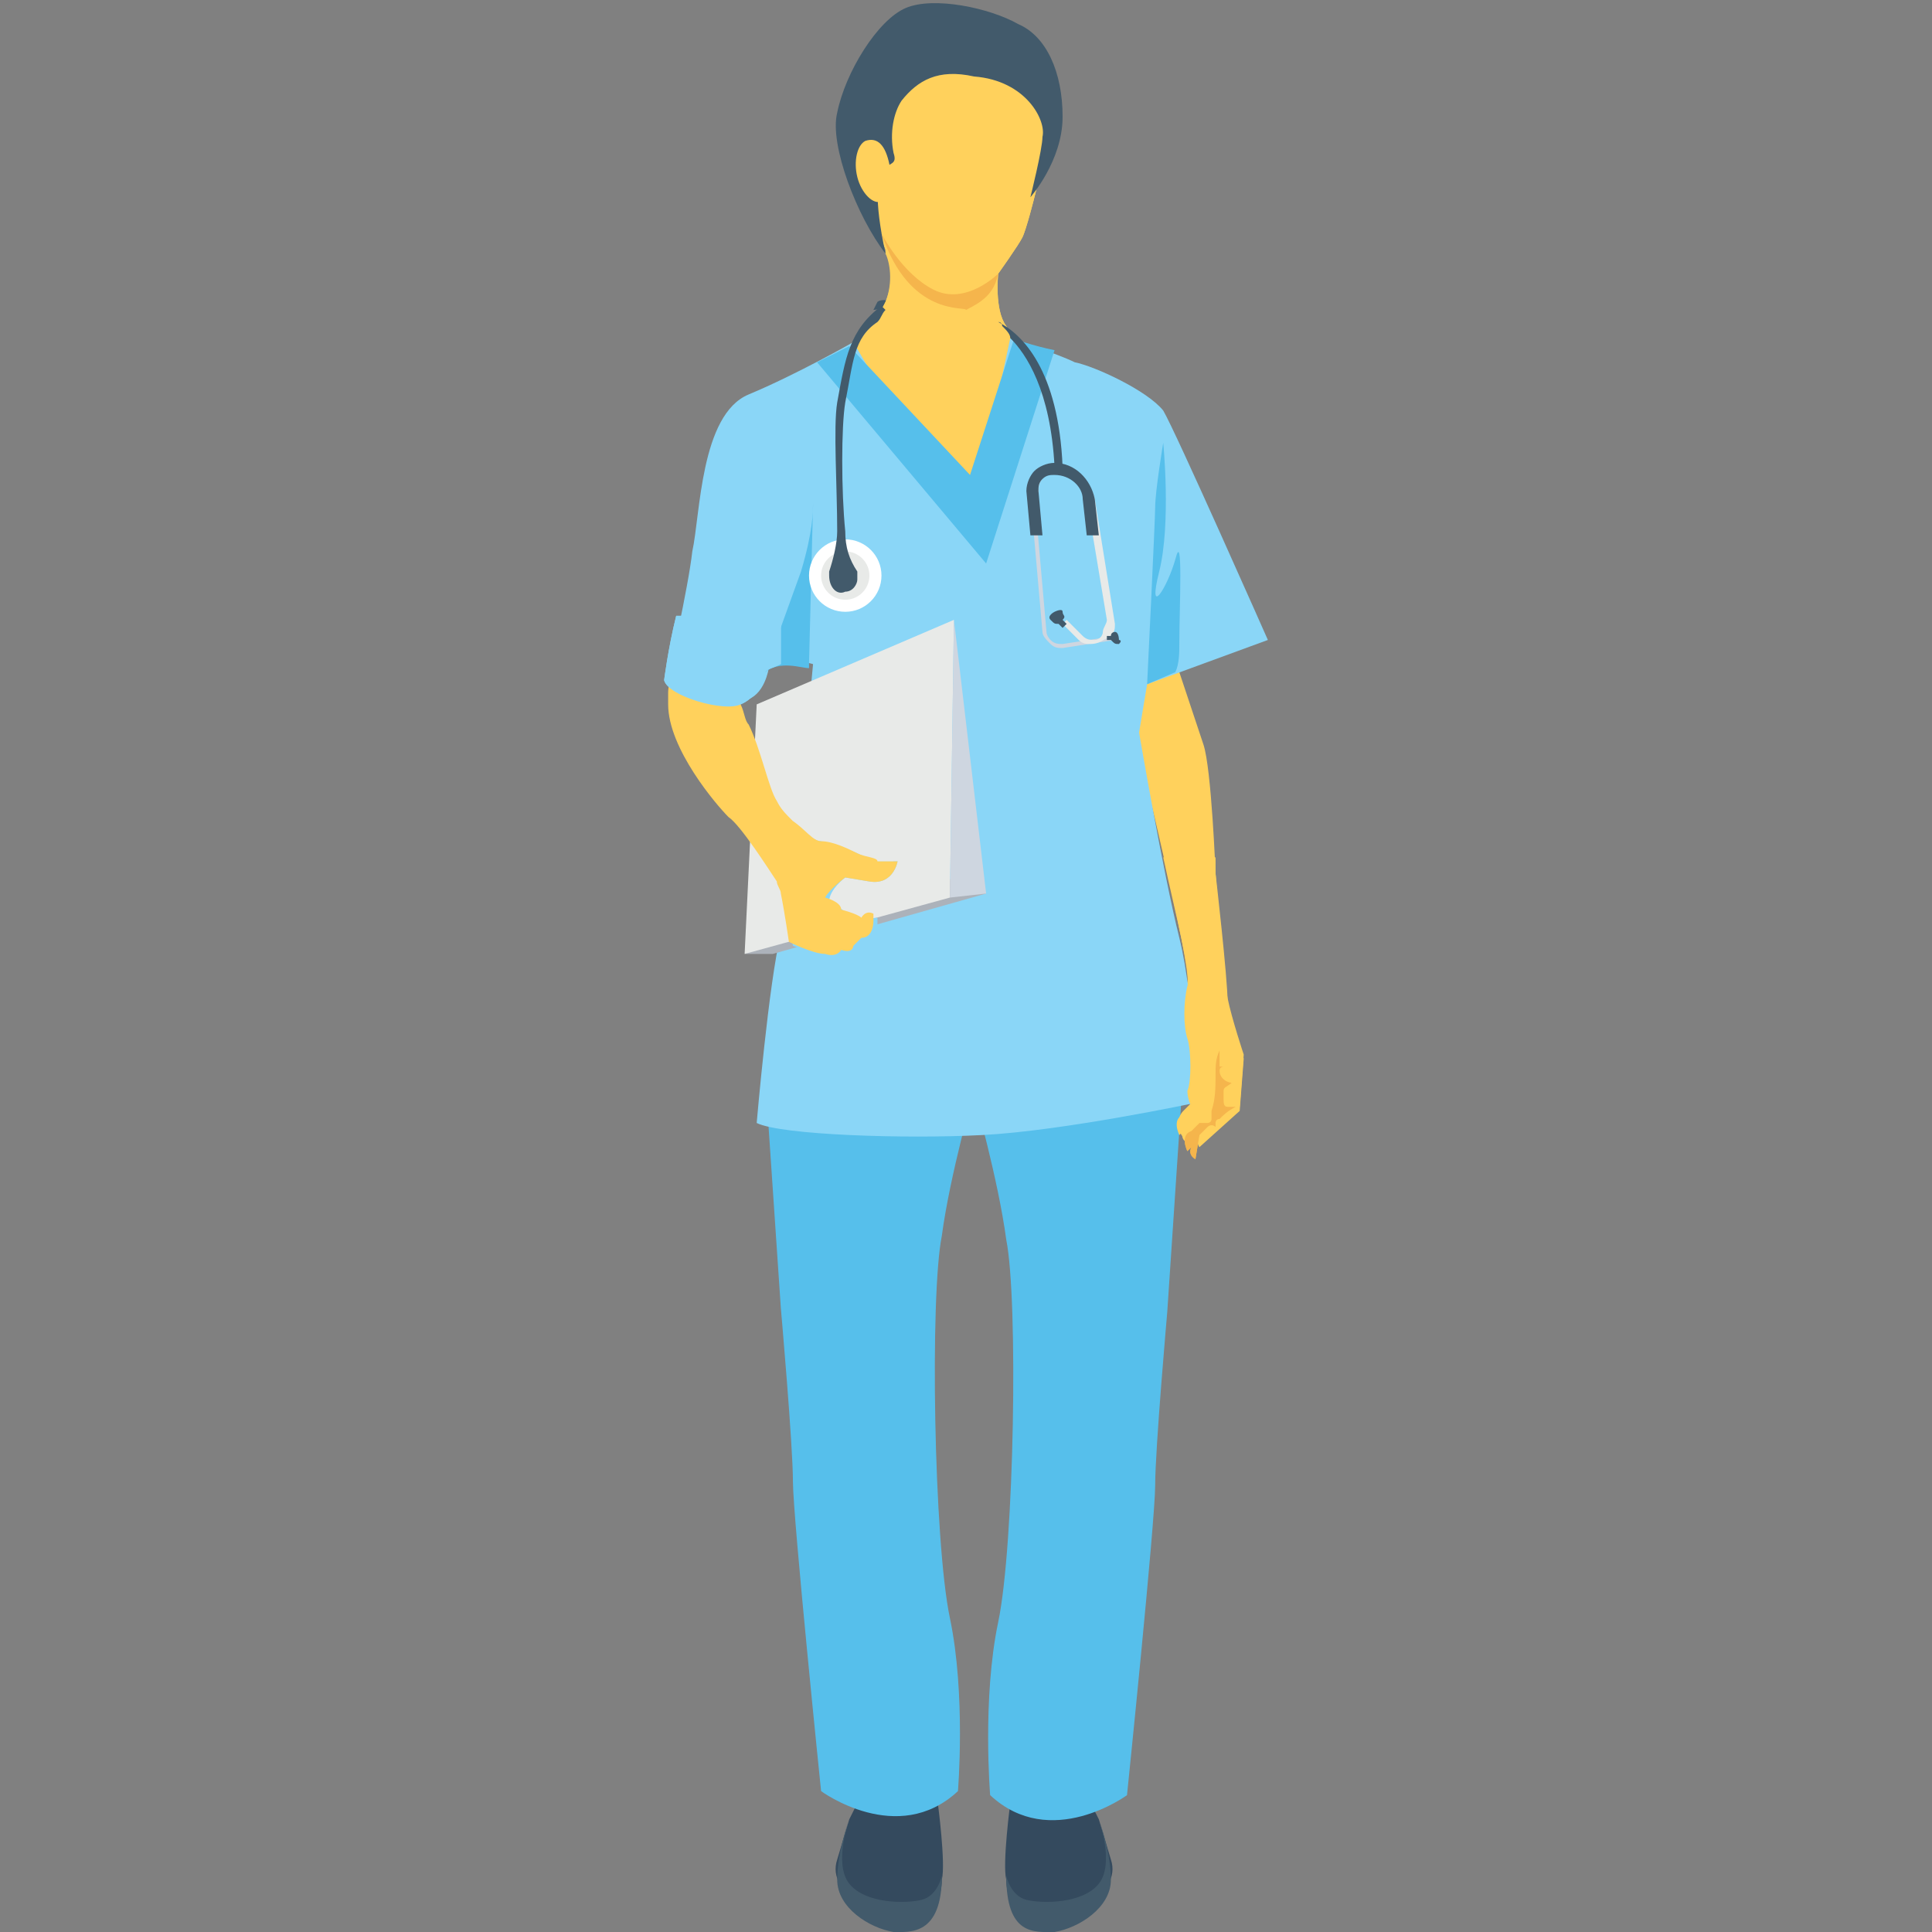 <?xml version="1.0" encoding="utf-8"?>
<!-- Generator: Adobe Illustrator 18.0.0, SVG Export Plug-In . SVG Version: 6.00 Build 0)  -->
<!DOCTYPE svg PUBLIC "-//W3C//DTD SVG 1.1//EN" "http://www.w3.org/Graphics/SVG/1.1/DTD/svg11.dtd">
<svg version="1.1" id="Layer_1" xmlns="http://www.w3.org/2000/svg" xmlns:xlink="http://www.w3.org/1999/xlink" x="0px" y="0px"
	 viewBox="0 0 48 48" enable-background="new 0 0 48 48" xml:space="preserve">
<rect x="0" y="0" width="48" height="48" fill="#808080" stroke="none"/>
<g>
	<g>
		<g>
			<g>
				<g>
					<path fill="#425A6B" d="M21.7,7.7l0.1-0.2c0,0,0.1-0.1,0.4,0c0.3,0.1,0.3,0.1,0.3,0.1L21.7,7.7z"/>
				</g>
			</g>
		</g>
	</g>
	<g>
		<g>
			<g>
				<g>
					<g>
						<g>
							<g>
								<path fill="#344A5E" d="M27.6,46.2l-0.3-1L27,44.6l-1.7,0.1l-0.2,0.1c0,0-0.2,1.5-0.1,1.9c0,0.4,0.2,0.7,0.2,0.7l1.2,0.4
									C26.4,47.6,27.9,47.1,27.6,46.2z"/>
							</g>
						</g>
					</g>
				</g>
				<g>
					<g>
						<g>
							<g>
								<path fill="#56BFEB" d="M29.4,26.6L29,32.6c0,0-0.3,3.4-0.3,4.3c0,0.9-0.7,7.7-0.7,7.7s-1.9,1.4-3.4,0c0,0-0.2-2.4,0.2-4.3
									c0.4-1.9,0.5-8,0.2-9.5c-0.2-1.5-0.8-3.6-0.8-3.6L29.4,26.6z"/>
							</g>
						</g>
					</g>
				</g>
				<g>
					<g>
						<g>
							<g>
								<path fill="#425A6B" d="M25,46.6c0,0,0.1,0.5,0.5,0.6c0.4,0.1,1.4,0.1,1.8-0.4c0.4-0.5,0-1.6,0-1.6s0.3,0.8,0.3,1.5
									c0,0.7-0.8,1.2-1.4,1.3C25.7,48,25,48.1,25,46.6z"/>
							</g>
						</g>
					</g>
				</g>
			</g>
			<g>
				<g>
					<g>
						<g>
							<g>
								<path fill="#344A5E" d="M20.8,46.2l0.3-1l0.3-0.6l1.7,0.1l0.2,0.1c0,0,0.2,1.5,0.1,1.9c0,0.4-0.2,0.7-0.2,0.7L22,47.6
									C22,47.6,20.5,47.1,20.8,46.2z"/>
							</g>
						</g>
					</g>
				</g>
				<g>
					<g>
						<g>
							<g>
								<path fill="#56BFEB" d="M19,26.6l0.4,5.9c0,0,0.3,3.4,0.3,4.3c0,0.9,0.7,7.7,0.7,7.7s1.9,1.4,3.4,0c0,0,0.2-2.4-0.2-4.3
									c-0.4-1.9-0.5-8-0.2-9.5c0.2-1.5,0.8-3.6,0.8-3.6L19,26.6z"/>
							</g>
						</g>
					</g>
				</g>
				<g>
					<g>
						<g>
							<g>
								<path fill="#425A6B" d="M23.4,46.6c0,0-0.1,0.5-0.5,0.6c-0.4,0.1-1.4,0.1-1.8-0.4c-0.4-0.5,0-1.6,0-1.6s-0.3,0.8-0.3,1.5
									c0,0.7,0.8,1.2,1.4,1.3C22.6,48,23.4,48.1,23.4,46.6z"/>
							</g>
						</g>
					</g>
				</g>
			</g>
		</g>
		<g>
			<g>
				<g>
					<g>
						<g>
							<path fill="#FFD15C" d="M29.2,16.4c0,0,0.5,1.5,0.7,2.1c0.2,0.6,0.3,3.2,0.3,3.2s0.2,2.6,0.3,3.1c0.1,0.5,0.4,1.4,0.4,1.4
								l-0.1,1.3l-1,0.9c0,0-0.2-0.2,0-0.3l-0.3,0.2c0,0-0.3-0.1-0.1-0.3l-0.1,0.1c0,0-0.1-0.3,0.1-0.5l0.2-0.2c0,0-0.1-0.1-0.1-0.4
								c0-0.2,0.1-1,0-1.3c-0.1-0.3-0.2-0.9,0-1.3c0.1-0.4-1.2-5.7-1.2-5.7S27.8,16.6,29.2,16.4z"/>
						</g>
					</g>
				</g>
			</g>
			<g>
				<g>
					<g>
						<path fill="#F5B54C" d="M29.8,28.2C29.8,28.2,29.8,28.2,29.8,28.2c0,0,0.1-0.1,0.1-0.1c0,0,0.1-0.1,0.1-0.1c0,0,0.1-0.1,0.2,0
							c0,0,0-0.1,0-0.1c0,0,0-0.1,0.1-0.1c0.1-0.1,0.2-0.2,0.4-0.3c-0.1,0-0.1,0-0.2,0c-0.1,0-0.1-0.1-0.1-0.2c0-0.1,0-0.2,0-0.2
							c0-0.1,0.1-0.1,0.2-0.2c-0.1,0-0.3-0.1-0.3-0.3c0,0,0,0,0,0c0-0.1,0.1-0.1,0.1-0.1c0,0-0.1,0-0.1,0c0,0,0-0.1,0-0.1
							c0-0.1,0-0.2,0-0.3c-0.1,0.2-0.1,0.4-0.1,0.6c0,0.3,0,0.6-0.1,0.9c0,0.1,0,0.1,0,0.2c0,0.1-0.1,0.1-0.1,0.1
							c-0.1,0-0.1,0-0.2,0l-0.2,0.2c-0.3,0.1-0.1,0.5-0.1,0.5l0.1-0.1c-0.1,0.2,0.1,0.3,0.1,0.3L29.8,28.2z"/>
					</g>
				</g>
			</g>
		</g>
		<g>
			<g>
				<g>
					<g>
						<path fill="#FFD15C" d="M25.9,4.1l-0.2,0.8c0,0-0.2,0.8-0.3,1c-0.1,0.2-0.6,0.9-0.6,0.9S24.7,7.7,25,8.1
							c0.2,0.4,0.4,0.8,0.4,0.8l-1,3.9l-0.5,0.7l-3.1-4.1l0-0.6c0,0,0.9-0.6,1.2-1.3c0.3-0.7,0-1.3,0-1.3l-0.7-1.8
							c0,0,0.9-3.2,2.6-3.4C25.5,0.9,26.7,2.7,25.9,4.1z"/>
					</g>
				</g>
			</g>
		</g>
		<g>
			<g>
				<g>
					<g>
						<path fill="#FFD15C" d="M25.9,4.1l-0.2,0.8c0,0-0.2,0.8-0.3,1c-0.1,0.2-0.6,0.9-0.6,0.9S24.7,7.7,25,8.1
							c0.2,0.4,0.4,0.8,0.4,0.8l-1,3.9l-0.5,0.7l-3.1-4.1l0-0.6c0,0,0.2-0.1,0.4-0.3c0.3-0.2,0.6-0.6,0.8-1c0.2-0.5,0.1-1,0-1.2
							c0-0.1,0-0.1,0-0.1l-0.7-1.8c0,0,0.9-3.2,2.6-3.4C25.5,0.9,26.7,2.7,25.9,4.1z"/>
					</g>
				</g>
			</g>
		</g>
		<g>
			<g>
				<g>
					<g>
						<path fill="#8AD6F7" d="M25.1,8.4c0,0,1.2,0.4,1.6,0.6c0.5,0.1,1.8,0.7,2.2,1.2c0.3,0.5,2.6,5.7,2.6,5.7L28.5,17l-0.2,1.2
							c0,0,0.6,3.5,1,5.1c0.4,1.6,0.4,4.1,0.4,4.1s-3.3,0.7-5.3,0.8c-1.9,0.1-5,0-5.6-0.3c0,0,0.3-3.5,0.6-4.7
							c0.3-1.1,0.8-6.7,0.8-6.7s-0.6-0.2-1.1,0.1c0,0-0.1,0.7-0.6,0.8c-0.5,0.2-1.8-0.2-1.9-0.6c0,0,0.5-2.2,0.6-3.1
							c0.2-0.9,0.2-3.4,1.4-3.9c1.2-0.5,2.6-1.3,2.6-1.3l1,1.7l2,2.4L25.1,8.4z"/>
					</g>
				</g>
			</g>
		</g>
		<g>
			<g>
				<g>
					<g>
						<path fill="#CED6E0" d="M26.4,16.1c-0.1,0-0.2,0-0.3-0.1c-0.1-0.1-0.2-0.2-0.2-0.3l-0.3-3.4l0.1,0l0.3,3.4
							c0,0.1,0.1,0.2,0.1,0.2c0.1,0.1,0.2,0.1,0.3,0.1l1.3-0.2l0,0.1L26.4,16.1C26.4,16.1,26.4,16.1,26.4,16.1z"/>
					</g>
				</g>
			</g>
		</g>
		<g>
			<g>
				<g>
					<g>
						<g>
							<polygon fill="#ACB2BA" points="18.5,23.7 19.2,23.7 24.5,22.2 23.5,21.8 							"/>
						</g>
					</g>
				</g>
			</g>
			<g>
				<g>
					<g>
						<g>
							<polygon fill="#E8EAE8" points="18.5,23.7 23.6,22.3 23.7,15.4 18.8,17.5 							"/>
						</g>
					</g>
				</g>
			</g>
			<g>
				<g>
					<g>
						<g>
							<polygon fill="#CED6E0" points="23.6,22.3 24.5,22.2 23.7,15.4 							"/>
						</g>
					</g>
				</g>
			</g>
		</g>
		<g>
			<g>
				<g>
					<g>
						<path fill="#425A6B" d="M22,6.3c-0.6-2.8,0.4-1.9,0.2-2.5c-0.1-0.5,0-1,0.2-1.3c0.4-0.5,0.9-0.8,1.8-0.6C25.5,2,26,3,25.9,3.4
							c0,0.3-0.3,1.5-0.3,1.5s0.8-0.9,0.8-2c0-1.1-0.4-2-1.1-2.3c-0.7-0.4-2.1-0.7-2.8-0.4c-0.7,0.3-1.5,1.6-1.7,2.6
							C20.6,3.6,21.3,5.4,22,6.3z"/>
					</g>
				</g>
			</g>
		</g>
		<g>
			<g>
				<g>
					<g>
						<path fill="#FFD15C" d="M22.1,4.1c0.1,0.4,0,0.8-0.2,0.9c-0.2,0.1-0.5-0.2-0.6-0.6c-0.1-0.4,0-0.8,0.2-0.9
							C21.8,3.4,22,3.6,22.1,4.1z"/>
					</g>
				</g>
			</g>
		</g>
		<g>
			<g>
				<g>
					<g>
						<path fill="#56BFEB" d="M26.2,8.7L24.5,14l-4.2-5l0,0l0.8-0.4l0,0l3,3.2l1.1-3.4C25.1,8.4,25.7,8.6,26.2,8.7z"/>
					</g>
				</g>
			</g>
		</g>
		<g>
			<g>
				<g>
					<g>
						<path fill="#56BFEB" d="M29.2,16.7L28.5,17c0,0,0.2-4.1,0.2-4.4c0-0.4,0.2-1.6,0.2-1.6s0.2,2-0.1,3.2
							c-0.3,1.2,0.2,0.4,0.4-0.3c0.2-0.8,0.1,1.2,0.1,2.1C29.3,16.2,29.3,16.5,29.2,16.7z"/>
					</g>
				</g>
			</g>
		</g>
		<g>
			<g>
				<g>
					<g>
						<path fill="#56BFEB" d="M20.2,12.5l-0.1,4l0,0.1c-0.2,0-0.7-0.2-1.1,0.1c0,0,0.5-1.4,0.9-2.5C20.2,13.2,20.2,12.7,20.2,12.5z"
							/>
					</g>
				</g>
			</g>
		</g>
		<g>
			<g>
				<g>
					<g>
						<g>
							<path fill="#8AD6F7" d="M20.6,22.4c0,0,0.4,0.2,0.4,0.3c0,0,0.4,0.1,0.5,0.2c0,0,0.1-0.1,0.3-0.1l0,0.2c0,0,0,0.4-0.3,0.4
								l-0.2,0.2c0,0,0,0.2-0.3,0.1c0,0-0.1,0.1-0.4,0.1c-0.3-0.1-0.9-0.3-0.9-0.3s-0.1-0.7-0.2-1.2c0.1-0.5,0.1-1.2,0.2-1.9
								c0.2,0.2,0.5,0.5,0.7,0.5c0.3,0.1,0.7,0.2,0.9,0.3c0.2,0.1,0.5,0.2,0.5,0.2h0.5c0,0-0.1,0.6-0.7,0.5C21,21.8,21,21.8,21,21.8
								S20.6,22.1,20.6,22.4z"/>
						</g>
					</g>
				</g>
			</g>
			<g>
				<g>
					<g>
						<g>
							<path fill="#8AD6F7" d="M19.4,16.5v-1.2h-2.6c-0.2,0.8-0.3,1.6-0.3,1.6c0.1,0.4,1.5,0.8,1.9,0.6c0.5-0.2,0.6-0.8,0.6-0.8
								C19.1,16.6,19.2,16.6,19.4,16.5z"/>
						</g>
					</g>
				</g>
			</g>
			<g>
				<g>
					<g>
						<g>
							<path fill="#F3F3F3" d="M21.8,21.4c0,0-0.2,0.3,0,0.3c0.2,0,0.4-0.3,0.4-0.3L21.8,21.4z"/>
						</g>
					</g>
				</g>
			</g>
			<g>
				<g>
					<g>
						<g>
							<path fill="#FFD15C" d="M21,21.8c0,0,0,0,0.6,0.1c0.6,0.1,0.7-0.5,0.7-0.5h-0.5c0-0.1-0.3-0.1-0.5-0.2
								c-0.2-0.1-0.6-0.3-0.9-0.3c-0.2,0-0.4-0.3-0.7-0.5c-0.2-0.2-0.3-0.3-0.4-0.5c-0.2-0.3-0.4-1.3-0.7-1.9
								c-0.1-0.1-0.1-0.3-0.2-0.5c0-0.1,0-0.1,0-0.2c-0.1-0.1-0.1-0.3-0.2-0.4c0-0.1,0-0.1-0.1-0.2c0,0,0,0,0,0h-1.4
								c-0.1,0.3-0.1,0.5-0.1,0.5c0,0.1,0,0.2,0,0.3c0,1.1,1.2,2.5,1.5,2.8c0.3,0.2,1,1.3,1.2,1.6c0,0.1,0.1,0.2,0.1,0.3
								c0.1,0.5,0.2,1.2,0.2,1.2s0.6,0.3,0.9,0.3c0.3,0.1,0.4-0.1,0.4-0.1c0.3,0.1,0.3-0.1,0.3-0.1l0.2-0.2c0.3,0,0.3-0.4,0.3-0.4
								l0-0.2c-0.2-0.1-0.3,0.1-0.3,0.1c-0.1-0.1-0.5-0.2-0.5-0.2c0-0.2-0.4-0.3-0.4-0.3C20.6,22.1,21,21.8,21,21.8z"/>
						</g>
					</g>
				</g>
			</g>
			<g>
				<g>
					<g>
						<g>
							<path fill="#8AD6F7" d="M19.4,16.5v-1.2h-2.6c-0.2,0.8-0.3,1.6-0.3,1.6c0.1,0.4,1.5,0.8,1.9,0.6c0.5-0.2,0.6-0.8,0.6-0.8
								C19.1,16.6,19.2,16.6,19.4,16.5z"/>
						</g>
					</g>
				</g>
			</g>
		</g>
		<g>
			<g>
				<g>
					<g>
						<path fill="#F5B54C" d="M21.9,5.8c0,0,0.5,1,1.3,1.4c0.8,0.4,1.6-0.4,1.6-0.4c-0.1,0.5-0.4,0.7-0.8,0.9
							C24,7.6,22.6,7.9,21.9,5.8z"/>
					</g>
				</g>
			</g>
		</g>
		<g>
			<g>
				<g>
					<g>
						<g>
							<path fill="#FFD15C" d="M30.2,21.7c0,0,0-0.2,0-0.4h-1.3c0.3,1.4,0.7,2.9,0.6,3.2c-0.1,0.4-0.1,1,0,1.3
								c0.1,0.3,0.1,1.1,0,1.3c0,0.2,0.1,0.4,0.1,0.4l-0.2,0.2c-0.3,0.1-0.1,0.5-0.1,0.5l0.1-0.1c-0.1,0.2,0.1,0.3,0.1,0.3l0.3-0.2
								c-0.1,0.2,0,0.3,0,0.3l1-0.9l0.1-1.3c0,0-0.3-1-0.4-1.4C30.5,24.3,30.2,21.7,30.2,21.7z"/>
						</g>
					</g>
				</g>
			</g>
			<g>
				<g>
					<g>
						<path fill="#F5B54C" d="M29.8,28.2C29.8,28.2,29.8,28.2,29.8,28.2c0,0,0.1-0.1,0.1-0.1c0,0,0.1-0.1,0.1-0.1c0,0,0.1-0.1,0.2,0
							c0,0,0-0.1,0-0.1c0,0,0-0.1,0.1-0.1c0.1-0.1,0.2-0.2,0.4-0.3c-0.1,0-0.1,0-0.2,0c-0.1,0-0.1-0.1-0.1-0.2c0-0.1,0-0.2,0-0.2
							c0-0.1,0.1-0.1,0.2-0.2c-0.1,0-0.3-0.1-0.3-0.3c0,0,0,0,0,0c0-0.1,0.1-0.1,0.1-0.1c0,0-0.1,0-0.1,0c0,0,0-0.1,0-0.1
							c0-0.1,0-0.2,0-0.3c-0.1,0.2-0.1,0.4-0.1,0.6c0,0.3,0,0.6-0.1,0.9c0,0.1,0,0.1,0,0.2c0,0.1-0.1,0.1-0.1,0.1
							c-0.1,0-0.1,0-0.2,0l-0.2,0.2c-0.3,0.1-0.1,0.5-0.1,0.5l0.1-0.1c-0.1,0.2,0.1,0.3,0.1,0.3L29.8,28.2z"/>
					</g>
				</g>
			</g>
		</g>
	</g>
	<g>
		<g>
			<g>
				<g>
					<path fill="none" stroke="#E8EAE8" stroke-width="2" stroke-miterlimit="10" d="M27.7,15.8"/>
				</g>
			</g>
		</g>
		<g>
			<g>
				<g>
					<path fill="#E8EAE8" d="M27.1,16c-0.1,0-0.2,0-0.3-0.1l-0.4-0.4l0.1-0.1l0.4,0.4c0.1,0.1,0.2,0.1,0.3,0.1
						c0.1,0,0.2-0.1,0.2-0.2c0-0.1,0.1-0.2,0.1-0.3L27,12.4c-0.1-0.4-0.4-0.7-0.8-0.7c-0.1,0-0.3,0.1-0.3,0.2
						c-0.1,0.1-0.1,0.2-0.1,0.4l-0.1,0c0-0.2,0-0.3,0.2-0.5c0.1-0.1,0.3-0.2,0.4-0.2c0.5,0,0.8,0.4,0.9,0.8l0.5,3.1
						c0,0.1,0,0.2-0.1,0.3C27.4,15.9,27.3,16,27.1,16C27.2,16,27.1,16,27.1,16z"/>
				</g>
			</g>
		</g>
		<g>
			<g>
				<g>
					<g>
						<path fill="#425A6B" d="M27.6,15.9"/>
					</g>
				</g>
			</g>
		</g>
	</g>
	<g>
		<g>
			<g>
				<g>
					<g>
						<path fill="#425A6B" d="M26.4,11.6l-0.2,0c-0.1-1.9-0.7-2.8-1.1-3.2c0-0.1-0.1-0.2-0.2-0.3c0,0,0-0.1-0.1-0.1
							C25.4,8.3,26.3,9.2,26.4,11.6z"/>
					</g>
				</g>
			</g>
		</g>
	</g>
	<g>
		<g>
			<g>
				<g>
					<g>
						<path fill="#425A6B" d="M25.6,13.3h0.3l-0.1-1.1c0-0.1,0-0.2,0.1-0.3c0.1-0.1,0.2-0.1,0.3-0.1c0.4,0,0.7,0.3,0.7,0.6l0.1,0.9
							h0.3l-0.1-0.9c-0.1-0.5-0.5-0.9-1-0.9c-0.2,0-0.4,0.1-0.5,0.2c-0.1,0.1-0.2,0.3-0.2,0.5L25.6,13.3z"/>
					</g>
				</g>
			</g>
		</g>
	</g>
	<g>
		<g>
			<g>
				<g>
					<path fill="#425A6B" d="M27.8,16c-0.1,0-0.1,0-0.2-0.1l-0.1,0l0-0.1l0.1,0c0-0.1,0.1-0.1,0.1-0.1c0.1,0,0.1,0.2,0.1,0.2
						S27.9,15.9,27.8,16z"/>
				</g>
			</g>
		</g>
	</g>
	<g>
		<g>
			<g>
				<g>
					<path fill="#425A6B" d="M26.4,15.2c0,0.1,0.1,0.1,0,0.2l0.1,0.1l-0.1,0.1l-0.1-0.1c-0.1,0-0.1,0-0.2-0.1
						c-0.1-0.1,0.1-0.2,0.1-0.2S26.4,15.1,26.4,15.2z"/>
				</g>
			</g>
		</g>
	</g>
	<g>
		<g>
			<g>
				<g>
					<circle fill="#FFFFFF" cx="21" cy="14.3" r="0.9"/>
				</g>
			</g>
		</g>
	</g>
	<g>
		<g>
			<g>
				<g>
					<circle fill="#E8EAE8" cx="21" cy="14.3" r="0.6"/>
				</g>
			</g>
		</g>
	</g>
	<g>
		<g>
			<g>
				<g>
					<path fill="#425A6B" d="M21,10c-0.1,0.6-0.1,2.2,0,3.2c0,0.4,0.1,0.7,0.3,1c0,0.1,0,0.1,0,0.2c0,0.1-0.1,0.3-0.3,0.3
						c-0.2,0.1-0.4-0.1-0.4-0.4c0-0.1,0-0.1,0-0.1c0.1-0.3,0.2-0.7,0.2-1c0-1.1-0.1-2.6,0-3.2c0.2-1.1,0.3-1.8,1.1-2.4l0.1,0.1
						c-0.1,0.1-0.1,0.2-0.2,0.3C21.2,8.4,21.2,9,21,10z"/>
				</g>
			</g>
		</g>
	</g>
</g>
</svg>
